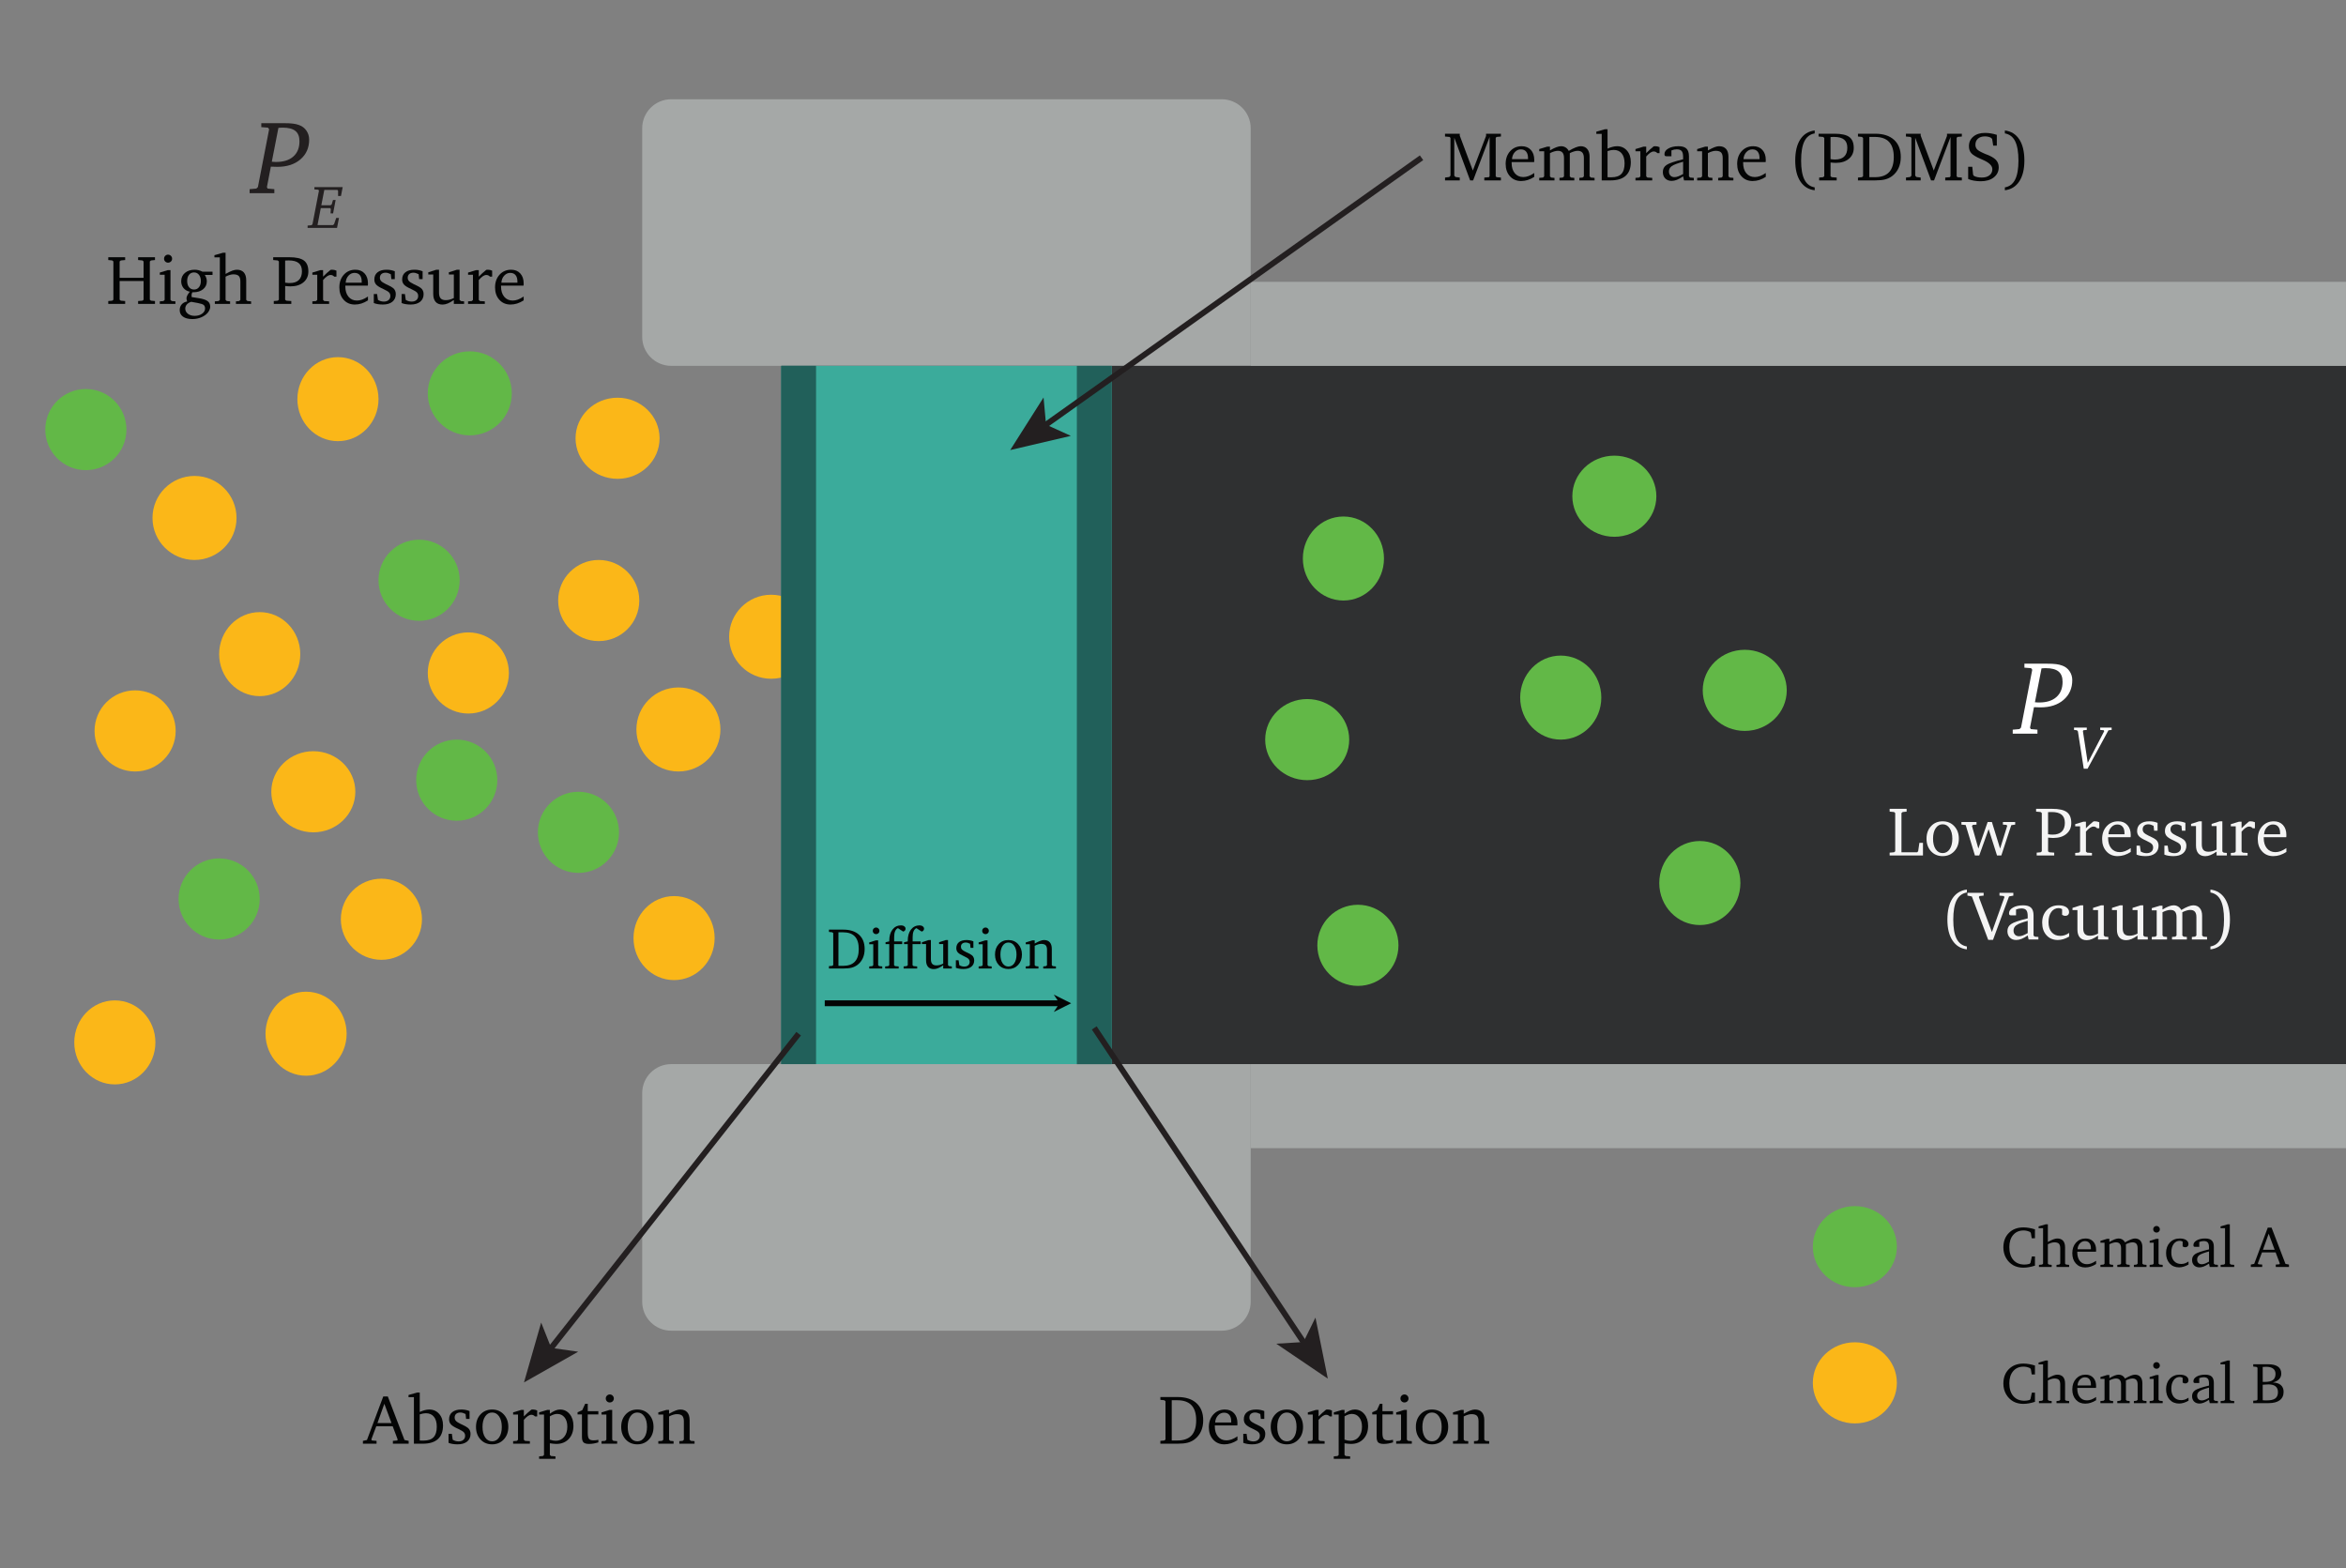 <?xml version="1.0" encoding="UTF-8"?>
<svg xmlns="http://www.w3.org/2000/svg" xmlns:xlink="http://www.w3.org/1999/xlink" width="809.63pt" height="541.176pt" viewBox="0 0 809.63 541.176">
<rect x="0" y="0" width="809.63" height="541.176" fill="#808080" stroke="none"/>
<defs>
<g>
<g id="glyph-0-0">
<path d="M 0.734 0 L 0.734 -0.984 L 2.188 -1.172 L 2.609 -1.625 L 2.609 -14.656 L 2.312 -15 L 0.719 -15.141 L 0.719 -16.109 L 5.812 -16.109 L 5.812 -15.453 L 10.328 -3.406 L 14.891 -15.359 L 14.891 -16.109 L 20.016 -16.109 L 20.016 -15.141 L 18.5 -15 L 18.219 -14.656 L 18.219 -1.438 L 18.5 -1.109 L 20.016 -0.984 L 20.016 0 L 14.281 0 L 14.281 -0.984 L 15.875 -1.109 L 16.109 -1.438 L 16.109 -14.984 L 10.422 0 L 9.391 0 L 3.922 -14.734 L 3.922 -1.625 L 4.344 -1.172 L 5.812 -0.984 L 5.812 0 Z M 0.734 0 "/>
</g>
<g id="glyph-0-1">
<path d="M 8.609 -7.328 L 8.609 -7.703 C 8.609 -8.672 8.395 -9.41 7.969 -9.922 C 7.551 -10.441 6.938 -10.703 6.125 -10.703 C 5.32 -10.703 4.629 -10.383 4.047 -9.75 C 3.461 -9.113 3.141 -8.305 3.078 -7.328 Z M 10.766 -2.547 L 10.766 -1.219 C 10.047 -0.75 9.301 -0.391 8.531 -0.141 C 7.77 0.098 7.004 0.219 6.234 0.219 C 4.648 0.219 3.363 -0.328 2.375 -1.422 C 1.383 -2.516 0.891 -3.938 0.891 -5.688 C 0.891 -7.477 1.406 -8.941 2.438 -10.078 C 3.477 -11.223 4.812 -11.797 6.438 -11.797 C 7.758 -11.797 8.812 -11.367 9.594 -10.516 C 10.375 -9.672 10.766 -8.52 10.766 -7.062 C 10.766 -6.863 10.758 -6.711 10.75 -6.609 C 10.75 -6.504 10.738 -6.406 10.719 -6.312 L 2.953 -6.312 L 2.953 -6.047 C 2.953 -4.535 3.316 -3.344 4.047 -2.469 C 4.773 -1.594 5.754 -1.156 6.984 -1.156 C 7.555 -1.156 8.148 -1.266 8.766 -1.484 C 9.379 -1.711 10.047 -2.066 10.766 -2.547 Z M 10.766 -2.547 "/>
</g>
<g id="glyph-0-2">
<path d="M 10.906 -10.172 C 11.82 -10.723 12.617 -11.129 13.297 -11.391 C 13.984 -11.66 14.562 -11.797 15.031 -11.797 C 16 -11.797 16.75 -11.477 17.281 -10.844 C 17.82 -10.219 18.094 -9.336 18.094 -8.203 L 18.094 -1.375 L 18.531 -0.984 L 19.812 -0.875 L 19.812 0 L 14.562 0 L 14.562 -0.875 L 15.688 -0.984 L 16.125 -1.375 L 16.125 -7.719 C 16.125 -8.57 15.945 -9.195 15.594 -9.594 C 15.25 -10 14.707 -10.203 13.969 -10.203 C 13.602 -10.203 13.195 -10.133 12.75 -10 C 12.301 -9.875 11.805 -9.676 11.266 -9.406 L 11.266 -1.375 L 11.688 -0.984 L 12.828 -0.875 L 12.828 0 L 7.703 0 L 7.703 -0.875 L 8.859 -0.984 L 9.266 -1.375 L 9.266 -7.719 C 9.266 -8.562 9.094 -9.188 8.75 -9.594 C 8.406 -10 7.875 -10.203 7.156 -10.203 C 6.758 -10.203 6.336 -10.133 5.891 -10 C 5.441 -9.875 4.953 -9.676 4.422 -9.406 L 4.422 -1.375 L 4.828 -0.984 L 5.984 -0.875 L 5.984 0 L 0.719 0 L 0.719 -0.875 L 2.016 -0.984 L 2.422 -1.375 L 2.422 -10.062 L 0.719 -10.062 L 0.719 -10.812 L 3.5 -11.656 L 4.422 -11.656 L 4.422 -10.344 C 5.254 -10.844 5.977 -11.207 6.594 -11.438 C 7.219 -11.676 7.773 -11.797 8.266 -11.797 C 8.848 -11.797 9.363 -11.656 9.812 -11.375 C 10.258 -11.102 10.625 -10.703 10.906 -10.172 Z M 10.906 -10.172 "/>
</g>
<g id="glyph-0-3">
<path d="M 4.062 -1.109 C 4.312 -1.098 4.547 -1.086 4.766 -1.078 C 4.984 -1.078 5.188 -1.078 5.375 -1.078 C 6.945 -1.078 8.098 -1.461 8.828 -2.234 C 9.566 -3.004 9.938 -4.211 9.938 -5.859 C 9.938 -7.348 9.609 -8.492 8.953 -9.297 C 8.305 -10.109 7.379 -10.516 6.172 -10.516 C 5.891 -10.516 5.57 -10.484 5.219 -10.422 C 4.863 -10.359 4.477 -10.258 4.062 -10.125 Z M 3.141 -17.656 L 4.062 -17.656 L 4.062 -10.953 C 4.656 -11.234 5.223 -11.441 5.766 -11.578 C 6.305 -11.723 6.832 -11.797 7.344 -11.797 C 8.758 -11.797 9.906 -11.285 10.781 -10.266 C 11.656 -9.254 12.094 -7.938 12.094 -6.312 C 12.094 -4.238 11.504 -2.664 10.328 -1.594 C 9.148 -0.531 7.422 0 5.141 0 L 2.047 0 L 2.047 -16.062 L 0.188 -16.062 L 0.188 -16.812 Z M 3.141 -17.656 "/>
</g>
<g id="glyph-0-4">
<path d="M 0.719 0 L 0.719 -0.875 L 2 -0.984 L 2.406 -1.375 L 2.406 -10.062 L 0.719 -10.062 L 0.719 -10.812 L 3.5 -11.656 L 4.422 -11.656 L 4.422 -9.406 C 4.805 -9.812 5.211 -10.207 5.641 -10.594 C 6.066 -10.977 6.516 -11.359 6.984 -11.734 C 7.055 -11.754 7.133 -11.77 7.219 -11.781 C 7.301 -11.789 7.422 -11.797 7.578 -11.797 C 7.828 -11.797 8.066 -11.77 8.297 -11.719 C 8.535 -11.664 8.781 -11.582 9.031 -11.469 L 9.031 -9.406 L 8.266 -9.406 C 8.109 -9.594 7.926 -9.734 7.719 -9.828 C 7.508 -9.93 7.281 -9.984 7.031 -9.984 C 6.645 -9.984 6.238 -9.836 5.812 -9.547 C 5.395 -9.266 4.93 -8.828 4.422 -8.234 L 4.422 -1.375 L 4.828 -0.984 L 6.5 -0.875 L 6.5 0 Z M 0.719 0 "/>
</g>
<g id="glyph-0-5">
<path d="M 8.016 -2.203 L 8.016 -6.438 C 6.004 -5.883 4.688 -5.375 4.062 -4.906 C 3.438 -4.445 3.125 -3.844 3.125 -3.094 C 3.125 -2.488 3.297 -2.008 3.641 -1.656 C 3.984 -1.301 4.453 -1.125 5.047 -1.125 C 5.422 -1.125 5.848 -1.211 6.328 -1.391 C 6.816 -1.578 7.379 -1.848 8.016 -2.203 Z M 8.016 -1.391 C 7.242 -0.859 6.535 -0.461 5.891 -0.203 C 5.242 0.043 4.641 0.172 4.078 0.172 C 3.148 0.172 2.406 -0.109 1.844 -0.672 C 1.289 -1.242 1.016 -1.988 1.016 -2.906 C 1.016 -3.926 1.43 -4.727 2.266 -5.312 C 3.109 -5.906 5.023 -6.562 8.016 -7.281 L 8.016 -8.047 C 8.016 -9.047 7.848 -9.738 7.516 -10.125 C 7.191 -10.52 6.625 -10.719 5.812 -10.719 C 5.508 -10.719 5.207 -10.688 4.906 -10.625 C 4.613 -10.562 4.305 -10.469 3.984 -10.344 L 3.984 -8.328 L 2.328 -8.328 C 2.047 -8.328 1.848 -8.379 1.734 -8.484 C 1.629 -8.598 1.578 -8.797 1.578 -9.078 C 1.578 -9.859 2.031 -10.504 2.938 -11.016 C 3.844 -11.535 5.008 -11.797 6.438 -11.797 C 7.695 -11.797 8.609 -11.52 9.172 -10.969 C 9.742 -10.426 10.031 -9.547 10.031 -8.328 L 10.031 -1.375 L 10.438 -0.984 L 11.703 -0.875 L 11.703 0 L 8.328 0 Z M 8.016 -1.391 "/>
</g>
<g id="glyph-0-6">
<path d="M 0.719 0 L 0.719 -0.875 L 2.016 -0.984 L 2.422 -1.375 L 2.422 -10.062 L 0.719 -10.062 L 0.719 -10.812 L 3.5 -11.656 L 4.422 -11.656 L 4.422 -10.344 C 5.379 -10.875 6.148 -11.25 6.734 -11.469 C 7.328 -11.688 7.844 -11.797 8.281 -11.797 C 9.332 -11.797 10.133 -11.484 10.688 -10.859 C 11.238 -10.234 11.516 -9.328 11.516 -8.141 L 11.516 -1.375 L 11.938 -0.984 L 13.219 -0.875 L 13.219 0 L 7.969 0 L 7.969 -0.875 L 9.125 -0.984 L 9.531 -1.375 L 9.531 -7.719 C 9.531 -8.625 9.344 -9.266 8.969 -9.641 C 8.602 -10.016 7.984 -10.203 7.109 -10.203 C 6.723 -10.203 6.305 -10.133 5.859 -10 C 5.41 -9.875 4.93 -9.676 4.422 -9.406 L 4.422 -1.375 L 4.828 -0.984 L 5.984 -0.875 L 5.984 0 Z M 0.719 0 "/>
</g>
<g id="glyph-0-7">
</g>
<g id="glyph-0-8">
<path d="M 9.266 -17.234 L 9.266 -16.219 C 7.66 -15.938 6.477 -15.035 5.719 -13.516 C 4.957 -11.992 4.578 -9.766 4.578 -6.828 C 4.578 -3.961 4.957 -1.773 5.719 -0.266 C 6.488 1.242 7.672 2.133 9.266 2.406 L 9.266 3.406 C 7.141 3.156 5.488 2.133 4.312 0.344 C 3.133 -1.438 2.547 -3.832 2.547 -6.844 C 2.547 -9.926 3.125 -12.359 4.281 -14.141 C 5.445 -15.93 7.109 -16.961 9.266 -17.234 Z M 9.266 -17.234 "/>
</g>
<g id="glyph-0-9">
<path d="M 4.719 -7.328 C 5.156 -7.273 5.492 -7.238 5.734 -7.219 C 5.973 -7.207 6.164 -7.203 6.312 -7.203 C 7.688 -7.203 8.727 -7.547 9.438 -8.234 C 10.156 -8.93 10.516 -9.941 10.516 -11.266 C 10.516 -12.535 10.145 -13.473 9.406 -14.078 C 8.664 -14.691 7.523 -15 5.984 -15 C 5.648 -15 5.395 -14.992 5.219 -14.984 C 5.039 -14.984 4.875 -14.973 4.719 -14.953 Z M 0.797 0 L 0.797 -0.984 L 2.156 -1.109 L 2.562 -1.438 L 2.562 -14.656 L 2.156 -15 L 0.594 -15.141 L 0.594 -16.109 L 6.078 -16.109 C 8.484 -16.109 10.191 -15.727 11.203 -14.969 C 12.223 -14.207 12.734 -12.953 12.734 -11.203 C 12.734 -9.641 12.172 -8.391 11.047 -7.453 C 9.93 -6.516 8.426 -6.047 6.531 -6.047 C 6.332 -6.047 6.094 -6.055 5.812 -6.078 C 5.531 -6.098 5.172 -6.129 4.734 -6.172 L 4.719 -1.438 L 5.141 -1.109 L 6.844 -0.984 L 6.844 0 Z M 0.797 0 "/>
</g>
<g id="glyph-0-10">
<path d="M 4.719 -15 L 4.719 -1.109 L 6.625 -1.109 C 8.812 -1.109 10.445 -1.68 11.531 -2.828 C 12.613 -3.984 13.156 -5.727 13.156 -8.062 C 13.156 -10.395 12.613 -12.133 11.531 -13.281 C 10.457 -14.426 8.82 -15 6.625 -15 Z M 6.719 -16.109 C 9.531 -16.109 11.707 -15.406 13.25 -14 C 14.801 -12.594 15.578 -10.613 15.578 -8.062 C 15.578 -6.645 15.32 -5.379 14.812 -4.266 C 14.312 -3.16 13.566 -2.234 12.578 -1.484 C 11.867 -0.953 11.07 -0.57 10.188 -0.344 C 9.312 -0.113 8.156 0 6.719 0 L 0.797 0 L 0.797 -0.984 L 2.156 -1.109 L 2.562 -1.438 L 2.562 -14.656 L 2.156 -15 L 0.797 -15.141 L 0.797 -16.109 Z M 6.719 -16.109 "/>
</g>
<g id="glyph-0-11">
<path d="M 1.438 -0.484 L 1.438 -4.703 L 2.859 -4.703 L 3.141 -1.953 L 3.453 -1.531 C 3.805 -1.352 4.207 -1.219 4.656 -1.125 C 5.113 -1.031 5.609 -0.984 6.141 -0.984 C 7.254 -0.984 8.141 -1.242 8.797 -1.766 C 9.453 -2.285 9.781 -2.988 9.781 -3.875 C 9.781 -5.094 8.629 -6.191 6.328 -7.172 C 6.078 -7.285 5.883 -7.367 5.75 -7.422 C 4.113 -8.129 3.031 -8.789 2.5 -9.406 C 1.969 -10.02 1.703 -10.816 1.703 -11.797 C 1.703 -13.172 2.207 -14.281 3.219 -15.125 C 4.227 -15.969 5.57 -16.391 7.25 -16.391 C 7.914 -16.391 8.586 -16.332 9.266 -16.219 C 9.941 -16.113 10.629 -15.945 11.328 -15.719 L 11.328 -12 L 10.078 -12 L 9.719 -14.281 L 9.359 -14.688 C 9.055 -14.852 8.723 -14.977 8.359 -15.062 C 8.004 -15.145 7.617 -15.188 7.203 -15.188 C 6.203 -15.188 5.406 -14.926 4.812 -14.406 C 4.227 -13.883 3.938 -13.18 3.938 -12.297 C 3.938 -11.648 4.141 -11.113 4.547 -10.688 C 4.961 -10.258 5.879 -9.742 7.297 -9.141 C 7.43 -9.086 7.633 -9.008 7.906 -8.906 C 9.301 -8.363 10.305 -7.785 10.922 -7.172 C 11.273 -6.828 11.539 -6.43 11.719 -5.984 C 11.895 -5.547 11.984 -5.062 11.984 -4.531 C 11.984 -3.094 11.414 -1.926 10.281 -1.031 C 9.145 -0.145 7.641 0.297 5.766 0.297 C 4.93 0.297 4.145 0.227 3.406 0.094 C 2.664 -0.039 2.008 -0.234 1.438 -0.484 Z M 1.438 -0.484 "/>
</g>
<g id="glyph-0-12">
<path d="M 0.734 -17.234 C 2.898 -16.961 4.562 -15.93 5.719 -14.141 C 6.883 -12.359 7.469 -9.926 7.469 -6.844 C 7.469 -3.832 6.879 -1.438 5.703 0.344 C 4.523 2.133 2.867 3.156 0.734 3.406 L 0.734 2.406 C 2.328 2.133 3.504 1.242 4.266 -0.266 C 5.035 -1.773 5.422 -3.961 5.422 -6.828 C 5.422 -9.766 5.039 -11.992 4.281 -13.516 C 3.531 -15.035 2.348 -15.938 0.734 -16.219 Z M 0.734 -17.234 "/>
</g>
<g id="glyph-0-13">
<path d="M 0.797 -16.109 L 6.625 -16.109 L 6.625 -15.141 L 5.141 -15 L 4.719 -14.656 L 4.719 -9 L 12.984 -9 L 12.984 -14.656 L 12.578 -15 L 11.094 -15.141 L 11.094 -16.109 L 16.922 -16.109 L 16.922 -15.141 L 15.547 -15 L 15.141 -14.656 L 15.141 -1.438 L 15.547 -1.109 L 16.922 -0.984 L 16.922 0 L 11.094 0 L 11.094 -0.984 L 12.578 -1.109 L 12.984 -1.438 L 12.984 -7.906 L 4.719 -7.906 L 4.719 -1.438 L 5.141 -1.109 L 6.625 -0.984 L 6.625 0 L 0.797 0 L 0.797 -0.984 L 2.156 -1.109 L 2.562 -1.438 L 2.562 -14.656 L 2.156 -15 L 0.797 -15.141 Z M 0.797 -16.109 "/>
</g>
<g id="glyph-0-14">
<path d="M 3.594 -11.656 L 4.531 -11.656 L 4.531 -1.375 L 4.953 -0.984 L 6.234 -0.875 L 6.234 0 L 0.844 0 L 0.844 -0.875 L 2.109 -0.984 L 2.516 -1.375 L 2.516 -10.062 L 0.844 -10.062 L 0.844 -10.812 Z M 3.688 -17 C 4.082 -17 4.414 -16.859 4.688 -16.578 C 4.957 -16.305 5.094 -15.977 5.094 -15.594 C 5.094 -15.219 4.957 -14.895 4.688 -14.625 C 4.414 -14.363 4.082 -14.234 3.688 -14.234 C 3.312 -14.234 2.988 -14.363 2.719 -14.625 C 2.445 -14.895 2.312 -15.219 2.312 -15.594 C 2.312 -15.988 2.445 -16.32 2.719 -16.594 C 2.988 -16.863 3.312 -17 3.688 -17 Z M 3.688 -17 "/>
</g>
<g id="glyph-0-15">
<path d="M 4.953 -0.719 C 4.297 -0.52 3.785 -0.211 3.422 0.203 C 3.066 0.617 2.891 1.094 2.891 1.625 C 2.891 2.344 3.191 2.938 3.797 3.406 C 4.41 3.883 5.191 4.125 6.141 4.125 C 7.16 4.125 8.008 3.879 8.688 3.391 C 9.375 2.898 9.719 2.297 9.719 1.578 C 9.719 1.047 9.566 0.648 9.266 0.391 C 8.973 0.129 8.312 -0.098 7.281 -0.297 Z M 5.906 -10.859 C 5.188 -10.859 4.613 -10.586 4.188 -10.047 C 3.758 -9.516 3.547 -8.801 3.547 -7.906 C 3.547 -7.008 3.766 -6.289 4.203 -5.75 C 4.641 -5.219 5.207 -4.953 5.906 -4.953 C 6.613 -4.953 7.18 -5.219 7.609 -5.75 C 8.047 -6.289 8.266 -7.008 8.266 -7.906 C 8.266 -8.789 8.047 -9.504 7.609 -10.047 C 7.18 -10.586 6.613 -10.859 5.906 -10.859 Z M 8.859 -11.109 L 12.297 -11.109 L 12.297 -9.984 L 9.641 -9.984 C 9.879 -9.629 10.051 -9.27 10.156 -8.906 C 10.27 -8.551 10.328 -8.172 10.328 -7.766 C 10.328 -6.66 9.898 -5.758 9.047 -5.062 C 8.191 -4.363 7.086 -4.016 5.734 -4.016 L 5.328 -4.016 C 5.234 -3.828 5.164 -3.645 5.125 -3.469 C 5.082 -3.289 5.062 -3.113 5.062 -2.938 C 5.062 -2.875 5.07 -2.754 5.094 -2.578 C 5.102 -2.473 5.109 -2.398 5.109 -2.359 L 7.422 -2 C 8.922 -1.77 9.973 -1.43 10.578 -0.984 C 11.191 -0.535 11.5 0.113 11.5 0.969 C 11.5 1.426 11.367 1.895 11.109 2.375 C 10.859 2.852 10.508 3.273 10.062 3.641 C 9.426 4.16 8.703 4.555 7.891 4.828 C 7.078 5.098 6.219 5.234 5.312 5.234 C 3.945 5.234 2.879 4.957 2.109 4.406 C 1.348 3.863 0.969 3.109 0.969 2.141 C 0.969 1.359 1.195 0.703 1.656 0.172 C 2.113 -0.355 2.742 -0.695 3.547 -0.844 C 3.473 -1.031 3.414 -1.211 3.375 -1.391 C 3.332 -1.578 3.312 -1.754 3.312 -1.922 C 3.312 -2.223 3.406 -2.562 3.594 -2.938 C 3.781 -3.312 4.07 -3.734 4.469 -4.203 C 3.551 -4.398 2.82 -4.82 2.281 -5.469 C 1.75 -6.125 1.484 -6.91 1.484 -7.828 C 1.484 -9.004 1.91 -9.957 2.766 -10.688 C 3.629 -11.426 4.754 -11.797 6.141 -11.797 C 6.598 -11.797 7.051 -11.738 7.5 -11.625 C 7.957 -11.508 8.41 -11.336 8.859 -11.109 Z M 8.859 -11.109 "/>
</g>
<g id="glyph-0-16">
<path d="M 3.391 -17.656 L 4.297 -17.656 L 4.297 -10.344 C 5.242 -10.875 6.016 -11.25 6.609 -11.469 C 7.211 -11.688 7.738 -11.797 8.188 -11.797 C 9.238 -11.797 10.039 -11.484 10.594 -10.859 C 11.145 -10.234 11.422 -9.328 11.422 -8.141 L 11.422 -1.375 L 11.844 -0.984 L 13.109 -0.875 L 13.109 0 L 7.875 0 L 7.875 -0.875 L 9 -0.984 L 9.406 -1.375 L 9.406 -7.719 C 9.406 -8.625 9.219 -9.266 8.844 -9.641 C 8.469 -10.016 7.848 -10.203 6.984 -10.203 C 6.598 -10.203 6.18 -10.133 5.734 -10 C 5.297 -9.875 4.816 -9.676 4.297 -9.406 L 4.297 -1.375 L 4.719 -0.984 L 5.859 -0.875 L 5.859 0 L 0.594 0 L 0.594 -0.875 L 1.906 -0.984 L 2.312 -1.375 L 2.312 -16.062 L 0.453 -16.062 L 0.453 -16.812 Z M 3.391 -17.656 "/>
</g>
<g id="glyph-0-17">
<path d="M 8.266 -11.266 L 8.266 -8.547 L 7.078 -8.547 L 6.891 -10.25 C 6.566 -10.414 6.258 -10.539 5.969 -10.625 C 5.688 -10.719 5.398 -10.766 5.109 -10.766 C 4.484 -10.766 3.992 -10.609 3.641 -10.297 C 3.297 -9.992 3.125 -9.57 3.125 -9.031 C 3.125 -8.582 3.266 -8.203 3.547 -7.891 C 3.828 -7.578 4.363 -7.227 5.156 -6.844 C 5.281 -6.781 5.473 -6.691 5.734 -6.578 C 6.641 -6.16 7.297 -5.785 7.703 -5.453 C 7.992 -5.211 8.219 -4.914 8.375 -4.562 C 8.531 -4.207 8.609 -3.816 8.609 -3.391 C 8.609 -2.266 8.211 -1.379 7.422 -0.734 C 6.629 -0.098 5.531 0.219 4.125 0.219 C 3.551 0.219 3 0.176 2.469 0.094 C 1.938 0.008 1.453 -0.117 1.016 -0.297 L 1.016 -3.406 L 2.156 -3.406 L 2.453 -1.375 C 2.785 -1.176 3.117 -1.031 3.453 -0.938 C 3.797 -0.844 4.141 -0.797 4.484 -0.797 C 5.172 -0.797 5.719 -0.973 6.125 -1.328 C 6.531 -1.68 6.734 -2.148 6.734 -2.734 C 6.734 -3.211 6.594 -3.609 6.312 -3.922 C 6.031 -4.242 5.359 -4.648 4.297 -5.141 C 3.098 -5.672 2.281 -6.176 1.844 -6.656 C 1.414 -7.133 1.203 -7.723 1.203 -8.422 C 1.203 -9.492 1.57 -10.32 2.312 -10.906 C 3.051 -11.5 4.098 -11.797 5.453 -11.797 C 5.992 -11.797 6.492 -11.75 6.953 -11.656 C 7.422 -11.562 7.859 -11.43 8.266 -11.266 Z M 8.266 -11.266 "/>
</g>
<g id="glyph-0-18">
<path d="M 3.406 -11.797 L 4.328 -11.797 L 4.328 -3.844 C 4.328 -2.969 4.516 -2.32 4.891 -1.906 C 5.266 -1.5 5.848 -1.297 6.641 -1.297 C 7.086 -1.297 7.539 -1.352 8 -1.469 C 8.457 -1.594 8.938 -1.773 9.438 -2.016 L 9.438 -10.156 L 7.719 -10.156 L 7.719 -10.906 L 10.516 -11.797 L 11.422 -11.797 L 11.422 -1.375 L 11.859 -0.984 L 12.984 -0.875 L 12.984 0 L 9.438 0 L 9.438 -1.344 C 8.688 -0.812 7.992 -0.414 7.359 -0.156 C 6.723 0.102 6.117 0.234 5.547 0.234 C 4.504 0.234 3.707 -0.078 3.156 -0.703 C 2.602 -1.336 2.328 -2.25 2.328 -3.438 L 2.328 -10.156 L 0.625 -10.156 L 0.625 -10.906 Z M 3.406 -11.797 "/>
</g>
<g id="glyph-0-19">
<path d="M 0.641 0 L 0.641 -0.984 L 2.156 -1.109 L 2.562 -1.438 L 2.562 -14.656 L 2.156 -15 L 0.641 -15.141 L 0.641 -16.109 L 6.5 -16.109 L 6.5 -15.141 L 5.141 -15 L 4.719 -14.656 L 4.719 -1.109 L 10.156 -1.109 L 10.484 -1.484 L 10.906 -4.375 L 12.141 -4.375 L 12.141 0 Z M 0.641 0 "/>
</g>
<g id="glyph-0-20">
<path d="M 6.453 -10.766 C 5.453 -10.766 4.648 -10.312 4.047 -9.406 C 3.441 -8.5 3.141 -7.297 3.141 -5.797 C 3.141 -4.285 3.441 -3.078 4.047 -2.172 C 4.66 -1.273 5.461 -0.828 6.453 -0.828 C 7.461 -0.828 8.27 -1.273 8.875 -2.172 C 9.488 -3.066 9.797 -4.273 9.797 -5.797 C 9.797 -7.297 9.488 -8.5 8.875 -9.406 C 8.258 -10.312 7.453 -10.766 6.453 -10.766 Z M 6.453 -11.797 C 8.086 -11.797 9.426 -11.234 10.469 -10.109 C 11.52 -8.984 12.047 -7.547 12.047 -5.797 C 12.047 -4.035 11.52 -2.594 10.469 -1.469 C 9.414 -0.344 8.078 0.219 6.453 0.219 C 4.828 0.219 3.492 -0.336 2.453 -1.453 C 1.41 -2.578 0.891 -4.023 0.891 -5.797 C 0.891 -7.555 1.406 -8.992 2.438 -10.109 C 3.477 -11.234 4.816 -11.797 6.453 -11.797 Z M 6.453 -11.797 "/>
</g>
<g id="glyph-0-21">
<path d="M -0.047 -11.547 L 5.156 -11.547 L 5.156 -10.656 L 3.891 -10.562 L 3.594 -10.172 L 5.797 -2.375 L 9 -11.547 L 10.469 -11.547 L 13.297 -2.375 L 15.734 -10.172 L 15.547 -10.562 L 14.266 -10.656 L 14.266 -11.547 L 18.5 -11.547 L 18.5 -10.656 L 17.156 -10.469 L 13.719 0 L 12.234 0 L 9.344 -9.094 L 6.094 0 L 4.609 0 L 1.422 -10.516 L -0.047 -10.656 Z M -0.047 -11.547 "/>
</g>
<g id="glyph-0-22">
<path d="M -0.547 -16.109 L 5.047 -16.109 L 5.047 -15.141 L 3.641 -15 L 3.391 -14.656 L 7.906 -2.562 L 12.234 -14.656 L 12 -15 L 10.516 -15.141 L 10.516 -16.109 L 15.297 -16.109 L 15.297 -15.141 L 13.812 -14.859 L 8.281 0.125 L 6.625 0.125 L 0.984 -14.859 L -0.547 -15.141 Z M -0.547 -16.109 "/>
</g>
<g id="glyph-0-23">
<path d="M 10.203 -1.016 C 9.523 -0.617 8.863 -0.32 8.219 -0.125 C 7.57 0.07 6.93 0.172 6.297 0.172 C 4.672 0.172 3.363 -0.375 2.375 -1.469 C 1.383 -2.562 0.891 -4.004 0.891 -5.797 C 0.891 -7.566 1.414 -9.008 2.469 -10.125 C 3.52 -11.238 4.891 -11.797 6.578 -11.797 C 7.691 -11.797 8.566 -11.582 9.203 -11.156 C 9.848 -10.727 10.172 -10.156 10.172 -9.438 C 10.172 -9.051 10.051 -8.738 9.812 -8.5 C 9.57 -8.27 9.25 -8.156 8.844 -8.156 C 8.656 -8.156 8.473 -8.188 8.297 -8.25 C 8.117 -8.312 7.941 -8.398 7.766 -8.516 L 7.766 -10.484 C 7.578 -10.598 7.383 -10.68 7.188 -10.734 C 6.988 -10.797 6.789 -10.828 6.594 -10.828 C 5.531 -10.828 4.676 -10.383 4.031 -9.5 C 3.395 -8.613 3.078 -7.43 3.078 -5.953 C 3.078 -4.492 3.441 -3.344 4.172 -2.5 C 4.898 -1.664 5.895 -1.25 7.156 -1.25 C 7.676 -1.25 8.188 -1.332 8.688 -1.5 C 9.188 -1.664 9.691 -1.922 10.203 -2.266 Z M 10.203 -1.016 "/>
</g>
<g id="glyph-0-24">
<path d="M 7.203 -13.781 L 4.828 -7.125 L 9.672 -7.125 Z M 6.828 -16.297 L 8.406 -16.297 L 14.156 -1.281 L 15.594 -0.984 L 15.594 0 L 10.156 0 L 10.156 -0.984 L 11.641 -1.109 L 11.812 -1.438 L 10.078 -6.031 L 4.422 -6.031 L 2.703 -1.438 L 2.953 -1.109 L 4.516 -0.984 L 4.516 0 L -0.188 0 L -0.188 -0.984 L 1.203 -1.281 Z M 6.828 -16.297 "/>
</g>
<g id="glyph-0-25">
<path d="M 4.25 -1.391 C 4.633 -1.266 4.992 -1.172 5.328 -1.109 C 5.672 -1.047 5.992 -1.016 6.297 -1.016 C 7.484 -1.016 8.441 -1.457 9.172 -2.344 C 9.91 -3.227 10.281 -4.398 10.281 -5.859 C 10.281 -7.211 9.961 -8.285 9.328 -9.078 C 8.691 -9.879 7.844 -10.281 6.781 -10.281 C 6.395 -10.281 6 -10.211 5.594 -10.078 C 5.188 -9.941 4.738 -9.734 4.25 -9.453 Z M 0.547 5.234 L 0.547 4.375 L 1.859 4.25 L 2.234 3.875 L 2.234 -10.062 L 0.547 -10.062 L 0.547 -10.812 L 3.344 -11.656 L 4.25 -11.656 L 4.25 -10.344 C 4.906 -10.844 5.52 -11.207 6.094 -11.438 C 6.664 -11.676 7.227 -11.797 7.781 -11.797 C 9.125 -11.797 10.227 -11.27 11.094 -10.219 C 11.957 -9.176 12.391 -7.828 12.391 -6.172 C 12.391 -4.285 11.848 -2.77 10.766 -1.625 C 9.691 -0.488 8.266 0.078 6.484 0.078 C 6.18 0.078 5.844 0.055 5.469 0.016 C 5.102 -0.012 4.695 -0.066 4.25 -0.141 L 4.25 3.875 L 4.656 4.25 L 6.188 4.375 L 6.188 5.234 Z M 0.547 5.234 "/>
</g>
<g id="glyph-0-26">
<path d="M 2.109 -10.109 L 0.594 -10.109 L 0.594 -10.859 L 2.188 -11.547 L 3.219 -13.781 L 4.109 -13.781 L 4.109 -11.234 L 7.766 -11.234 L 7.766 -10.109 L 4.109 -10.109 L 4.109 -3.781 C 4.109 -2.738 4.25 -2.039 4.531 -1.688 C 4.82 -1.332 5.344 -1.156 6.094 -1.156 C 6.352 -1.156 6.617 -1.172 6.891 -1.203 C 7.172 -1.234 7.461 -1.281 7.766 -1.344 L 7.766 -0.453 C 7.211 -0.285 6.672 -0.156 6.141 -0.062 C 5.609 0.027 5.098 0.078 4.609 0.078 C 3.68 0.078 3.031 -0.094 2.656 -0.438 C 2.289 -0.789 2.109 -1.43 2.109 -2.359 Z M 2.109 -10.109 "/>
</g>
<g id="glyph-1-0">
<path d="M 3.938 -12.5 L 3.938 -0.922 L 5.516 -0.922 C 7.336 -0.922 8.695 -1.398 9.594 -2.359 C 10.5 -3.316 10.953 -4.77 10.953 -6.719 C 10.953 -8.664 10.504 -10.113 9.609 -11.062 C 8.711 -12.02 7.348 -12.5 5.516 -12.5 Z M 5.594 -13.422 C 7.938 -13.422 9.754 -12.832 11.047 -11.656 C 12.336 -10.488 12.984 -8.844 12.984 -6.719 C 12.984 -5.531 12.77 -4.473 12.344 -3.547 C 11.926 -2.629 11.305 -1.859 10.484 -1.234 C 9.891 -0.797 9.223 -0.477 8.484 -0.281 C 7.754 -0.094 6.789 0 5.594 0 L 0.672 0 L 0.672 -0.828 L 1.797 -0.922 L 2.141 -1.203 L 2.141 -12.219 L 1.797 -12.5 L 0.672 -12.625 L 0.672 -13.422 Z M 5.594 -13.422 "/>
</g>
<g id="glyph-1-1">
<path d="M 3 -9.719 L 3.781 -9.719 L 3.781 -1.141 L 4.125 -0.828 L 5.203 -0.719 L 5.203 0 L 0.703 0 L 0.703 -0.719 L 1.766 -0.828 L 2.094 -1.141 L 2.094 -8.375 L 0.703 -8.375 L 0.703 -9 Z M 3.078 -14.156 C 3.398 -14.156 3.672 -14.039 3.891 -13.812 C 4.117 -13.594 4.234 -13.32 4.234 -13 C 4.234 -12.676 4.117 -12.406 3.891 -12.188 C 3.672 -11.969 3.398 -11.859 3.078 -11.859 C 2.754 -11.859 2.477 -11.969 2.25 -12.188 C 2.031 -12.406 1.922 -12.676 1.922 -13 C 1.922 -13.32 2.031 -13.594 2.25 -13.812 C 2.477 -14.039 2.754 -14.156 3.078 -14.156 Z M 3.078 -14.156 "/>
</g>
<g id="glyph-1-2">
<path d="M 0.578 0 L 0.578 -0.719 L 1.641 -0.828 L 2 -1.141 L 2 -8.422 L 0.719 -8.422 L 0.719 -9.062 L 2 -9.359 L 2 -9.578 C 2 -11.191 2.367 -12.477 3.109 -13.438 C 3.859 -14.406 4.844 -14.891 6.062 -14.891 C 6.508 -14.891 6.879 -14.781 7.172 -14.562 C 7.473 -14.344 7.625 -14.066 7.625 -13.734 C 7.625 -13.492 7.551 -13.285 7.406 -13.109 C 7.258 -12.93 7.055 -12.812 6.797 -12.75 L 4.984 -13.938 C 4.555 -13.738 4.234 -13.379 4.016 -12.859 C 3.797 -12.336 3.688 -11.66 3.688 -10.828 L 3.688 -9.359 L 6.469 -9.359 L 6.469 -8.422 L 3.656 -8.422 L 3.656 -1.141 L 4 -0.828 L 5.25 -0.719 L 5.25 0 Z M 0.578 0 "/>
</g>
<g id="glyph-1-3">
<path d="M 2.844 -9.828 L 3.609 -9.828 L 3.609 -3.203 C 3.609 -2.473 3.766 -1.938 4.078 -1.594 C 4.391 -1.25 4.875 -1.078 5.531 -1.078 C 5.906 -1.078 6.281 -1.125 6.656 -1.219 C 7.039 -1.32 7.441 -1.477 7.859 -1.688 L 7.859 -8.453 L 6.438 -8.453 L 6.438 -9.078 L 8.766 -9.828 L 9.516 -9.828 L 9.516 -1.141 L 9.891 -0.828 L 10.828 -0.719 L 10.828 0 L 7.859 0 L 7.859 -1.125 C 7.234 -0.676 6.656 -0.344 6.125 -0.125 C 5.594 0.09 5.094 0.203 4.625 0.203 C 3.758 0.203 3.094 -0.055 2.625 -0.578 C 2.164 -1.109 1.938 -1.867 1.938 -2.859 L 1.938 -8.453 L 0.516 -8.453 L 0.516 -9.078 Z M 2.844 -9.828 "/>
</g>
<g id="glyph-1-4">
<path d="M 6.891 -9.391 L 6.891 -7.125 L 5.906 -7.125 L 5.75 -8.531 C 5.477 -8.676 5.223 -8.785 4.984 -8.859 C 4.742 -8.93 4.504 -8.969 4.266 -8.969 C 3.742 -8.969 3.332 -8.836 3.031 -8.578 C 2.738 -8.328 2.594 -7.973 2.594 -7.516 C 2.594 -7.148 2.707 -6.836 2.938 -6.578 C 3.176 -6.316 3.629 -6.023 4.297 -5.703 C 4.398 -5.648 4.562 -5.578 4.781 -5.484 C 5.531 -5.141 6.078 -4.828 6.422 -4.547 C 6.66 -4.348 6.844 -4.098 6.969 -3.797 C 7.102 -3.504 7.172 -3.18 7.172 -2.828 C 7.172 -1.891 6.844 -1.156 6.188 -0.625 C 5.531 -0.094 4.613 0.172 3.438 0.172 C 2.957 0.172 2.492 0.133 2.047 0.062 C 1.609 0 1.207 -0.102 0.844 -0.25 L 0.844 -2.844 L 1.797 -2.844 L 2.047 -1.141 C 2.328 -0.984 2.609 -0.863 2.891 -0.781 C 3.172 -0.707 3.453 -0.672 3.734 -0.672 C 4.305 -0.672 4.758 -0.816 5.094 -1.109 C 5.438 -1.398 5.609 -1.789 5.609 -2.281 C 5.609 -2.676 5.488 -3.004 5.25 -3.266 C 5.02 -3.535 4.461 -3.875 3.578 -4.281 C 2.578 -4.727 1.895 -5.148 1.531 -5.547 C 1.176 -5.941 1 -6.43 1 -7.016 C 1 -7.91 1.305 -8.602 1.922 -9.094 C 2.547 -9.582 3.422 -9.828 4.547 -9.828 C 4.992 -9.828 5.41 -9.785 5.797 -9.703 C 6.18 -9.629 6.547 -9.523 6.891 -9.391 Z M 6.891 -9.391 "/>
</g>
<g id="glyph-1-5">
<path d="M 5.375 -8.969 C 4.539 -8.969 3.875 -8.586 3.375 -7.828 C 2.875 -7.078 2.625 -6.078 2.625 -4.828 C 2.625 -3.566 2.875 -2.562 3.375 -1.812 C 3.883 -1.062 4.551 -0.688 5.375 -0.688 C 6.219 -0.688 6.895 -1.062 7.406 -1.812 C 7.914 -2.562 8.172 -3.566 8.172 -4.828 C 8.172 -6.078 7.91 -7.078 7.391 -7.828 C 6.879 -8.586 6.207 -8.969 5.375 -8.969 Z M 5.375 -9.828 C 6.738 -9.828 7.859 -9.359 8.734 -8.422 C 9.609 -7.484 10.047 -6.285 10.047 -4.828 C 10.047 -3.359 9.602 -2.156 8.719 -1.219 C 7.844 -0.289 6.727 0.172 5.375 0.172 C 4.02 0.172 2.91 -0.289 2.047 -1.219 C 1.18 -2.156 0.75 -3.359 0.75 -4.828 C 0.75 -6.297 1.176 -7.492 2.031 -8.422 C 2.895 -9.359 4.008 -9.828 5.375 -9.828 Z M 5.375 -9.828 "/>
</g>
<g id="glyph-1-6">
<path d="M 0.594 0 L 0.594 -0.719 L 1.688 -0.828 L 2.016 -1.141 L 2.016 -8.375 L 0.594 -8.375 L 0.594 -9 L 2.922 -9.719 L 3.688 -9.719 L 3.688 -8.625 C 4.488 -9.062 5.129 -9.367 5.609 -9.547 C 6.098 -9.734 6.531 -9.828 6.906 -9.828 C 7.781 -9.828 8.445 -9.566 8.906 -9.047 C 9.363 -8.523 9.594 -7.77 9.594 -6.781 L 9.594 -1.141 L 9.938 -0.828 L 11.016 -0.719 L 11.016 0 L 6.641 0 L 6.641 -0.719 L 7.594 -0.828 L 7.938 -1.141 L 7.938 -6.438 C 7.938 -7.188 7.781 -7.719 7.469 -8.031 C 7.164 -8.344 6.648 -8.5 5.922 -8.5 C 5.598 -8.5 5.25 -8.441 4.875 -8.328 C 4.508 -8.223 4.113 -8.062 3.688 -7.844 L 3.688 -1.141 L 4.031 -0.828 L 4.984 -0.719 L 4.984 0 Z M 0.594 0 "/>
</g>
<g id="glyph-1-7">
<path d="M 11.766 -0.453 C 11.098 -0.234 10.422 -0.059 9.734 0.062 C 9.055 0.188 8.383 0.25 7.719 0.25 C 7.062 0.25 6.445 0.176 5.875 0.031 C 5.301 -0.102 4.781 -0.301 4.312 -0.562 C 3.238 -1.164 2.395 -2.016 1.781 -3.109 C 1.164 -4.211 0.859 -5.414 0.859 -6.719 C 0.859 -8.801 1.492 -10.477 2.766 -11.75 C 4.035 -13.02 5.711 -13.656 7.797 -13.656 C 8.398 -13.656 9.031 -13.598 9.688 -13.484 C 10.352 -13.379 11.047 -13.211 11.766 -12.984 L 11.766 -9.906 L 10.641 -9.906 L 10.344 -11.719 L 10.078 -12.078 C 9.691 -12.254 9.316 -12.383 8.953 -12.469 C 8.586 -12.551 8.219 -12.594 7.844 -12.594 C 6.332 -12.594 5.133 -12.078 4.25 -11.047 C 3.363 -10.023 2.922 -8.629 2.922 -6.859 C 2.922 -4.973 3.379 -3.492 4.297 -2.422 C 5.223 -1.359 6.504 -0.828 8.141 -0.828 C 8.43 -0.828 8.719 -0.848 9 -0.891 C 9.289 -0.93 9.586 -0.992 9.891 -1.078 L 10.203 -1.391 L 10.688 -3.625 L 11.766 -3.625 Z M 11.766 -0.453 "/>
</g>
<g id="glyph-1-8">
<path d="M 2.828 -14.719 L 3.578 -14.719 L 3.578 -8.625 C 4.367 -9.062 5.016 -9.367 5.516 -9.547 C 6.016 -9.734 6.445 -9.828 6.812 -9.828 C 7.695 -9.828 8.367 -9.566 8.828 -9.047 C 9.285 -8.523 9.516 -7.77 9.516 -6.781 L 9.516 -1.141 L 9.859 -0.828 L 10.922 -0.719 L 10.922 0 L 6.562 0 L 6.562 -0.719 L 7.5 -0.828 L 7.844 -1.141 L 7.844 -6.438 C 7.844 -7.188 7.688 -7.719 7.375 -8.031 C 7.062 -8.344 6.547 -8.5 5.828 -8.5 C 5.504 -8.5 5.156 -8.441 4.781 -8.328 C 4.414 -8.223 4.016 -8.062 3.578 -7.844 L 3.578 -1.141 L 3.938 -0.828 L 4.891 -0.719 L 4.891 0 L 0.5 0 L 0.5 -0.719 L 1.578 -0.828 L 1.922 -1.141 L 1.922 -13.375 L 0.375 -13.375 L 0.375 -14 Z M 2.828 -14.719 "/>
</g>
<g id="glyph-1-9">
<path d="M 7.172 -6.109 L 7.172 -6.422 C 7.172 -7.223 6.992 -7.836 6.641 -8.266 C 6.285 -8.703 5.77 -8.922 5.094 -8.922 C 4.438 -8.922 3.863 -8.656 3.375 -8.125 C 2.883 -7.594 2.613 -6.922 2.562 -6.109 Z M 8.969 -2.125 L 8.969 -1.016 C 8.375 -0.629 7.754 -0.332 7.109 -0.125 C 6.473 0.07 5.836 0.172 5.203 0.172 C 3.879 0.172 2.805 -0.281 1.984 -1.188 C 1.16 -2.094 0.75 -3.273 0.75 -4.734 C 0.75 -6.234 1.176 -7.457 2.031 -8.406 C 2.895 -9.352 4.004 -9.828 5.359 -9.828 C 6.461 -9.828 7.336 -9.473 7.984 -8.766 C 8.641 -8.055 8.969 -7.094 8.969 -5.875 C 8.969 -5.719 8.961 -5.594 8.953 -5.5 C 8.953 -5.414 8.945 -5.336 8.938 -5.266 L 2.469 -5.266 L 2.469 -5.047 C 2.469 -3.785 2.77 -2.785 3.375 -2.047 C 3.977 -1.316 4.797 -0.953 5.828 -0.953 C 6.297 -0.953 6.785 -1.047 7.297 -1.234 C 7.805 -1.43 8.363 -1.727 8.969 -2.125 Z M 8.969 -2.125 "/>
</g>
<g id="glyph-1-10">
<path d="M 9.078 -8.484 C 9.848 -8.93 10.516 -9.266 11.078 -9.484 C 11.648 -9.711 12.129 -9.828 12.516 -9.828 C 13.328 -9.828 13.957 -9.562 14.406 -9.031 C 14.852 -8.508 15.078 -7.781 15.078 -6.844 L 15.078 -1.141 L 15.438 -0.828 L 16.5 -0.719 L 16.5 0 L 12.141 0 L 12.141 -0.719 L 13.078 -0.828 L 13.438 -1.141 L 13.438 -6.438 C 13.438 -7.145 13.289 -7.664 13 -8 C 12.707 -8.332 12.254 -8.5 11.641 -8.5 C 11.336 -8.5 11 -8.441 10.625 -8.328 C 10.25 -8.223 9.836 -8.062 9.391 -7.844 L 9.391 -1.141 L 9.734 -0.828 L 10.688 -0.719 L 10.688 0 L 6.422 0 L 6.422 -0.719 L 7.391 -0.828 L 7.719 -1.141 L 7.719 -6.438 C 7.719 -7.133 7.57 -7.648 7.281 -7.984 C 7 -8.328 6.555 -8.5 5.953 -8.5 C 5.629 -8.5 5.281 -8.441 4.906 -8.328 C 4.531 -8.223 4.125 -8.062 3.688 -7.844 L 3.688 -1.141 L 4.031 -0.828 L 4.984 -0.719 L 4.984 0 L 0.594 0 L 0.594 -0.719 L 1.688 -0.828 L 2.016 -1.141 L 2.016 -8.375 L 0.594 -8.375 L 0.594 -9 L 2.922 -9.719 L 3.688 -9.719 L 3.688 -8.625 C 4.383 -9.031 4.988 -9.332 5.5 -9.531 C 6.02 -9.727 6.484 -9.828 6.891 -9.828 C 7.379 -9.828 7.805 -9.711 8.172 -9.484 C 8.547 -9.254 8.848 -8.922 9.078 -8.484 Z M 9.078 -8.484 "/>
</g>
<g id="glyph-1-11">
<path d="M 8.5 -0.844 C 7.938 -0.52 7.383 -0.273 6.844 -0.109 C 6.301 0.055 5.77 0.141 5.25 0.141 C 3.895 0.141 2.805 -0.312 1.984 -1.219 C 1.16 -2.133 0.75 -3.336 0.75 -4.828 C 0.75 -6.305 1.188 -7.508 2.062 -8.438 C 2.938 -9.363 4.078 -9.828 5.484 -9.828 C 6.41 -9.828 7.141 -9.648 7.672 -9.297 C 8.211 -8.941 8.484 -8.461 8.484 -7.859 C 8.484 -7.547 8.379 -7.289 8.172 -7.094 C 7.973 -6.895 7.703 -6.797 7.359 -6.797 C 7.211 -6.797 7.062 -6.82 6.906 -6.875 C 6.758 -6.926 6.613 -7 6.469 -7.094 L 6.469 -8.734 C 6.312 -8.828 6.148 -8.898 5.984 -8.953 C 5.828 -9.004 5.664 -9.031 5.5 -9.031 C 4.613 -9.031 3.898 -8.66 3.359 -7.922 C 2.828 -7.18 2.562 -6.195 2.562 -4.969 C 2.562 -3.75 2.863 -2.785 3.469 -2.078 C 4.082 -1.379 4.91 -1.031 5.953 -1.031 C 6.391 -1.031 6.816 -1.098 7.234 -1.234 C 7.648 -1.379 8.07 -1.598 8.5 -1.891 Z M 8.5 -0.844 "/>
</g>
<g id="glyph-1-12">
<path d="M 6.688 -1.844 L 6.688 -5.359 C 5.008 -4.898 3.906 -4.477 3.375 -4.094 C 2.852 -3.707 2.594 -3.203 2.594 -2.578 C 2.594 -2.078 2.738 -1.676 3.031 -1.375 C 3.32 -1.082 3.711 -0.938 4.203 -0.938 C 4.516 -0.938 4.875 -1.008 5.281 -1.156 C 5.688 -1.312 6.156 -1.539 6.688 -1.844 Z M 6.688 -1.156 C 6.039 -0.719 5.445 -0.391 4.906 -0.172 C 4.375 0.035 3.875 0.141 3.406 0.141 C 2.625 0.141 2 -0.094 1.531 -0.562 C 1.07 -1.031 0.844 -1.648 0.844 -2.422 C 0.844 -3.273 1.191 -3.945 1.891 -4.438 C 2.586 -4.926 4.188 -5.469 6.688 -6.062 L 6.688 -6.703 C 6.688 -7.535 6.547 -8.113 6.266 -8.438 C 5.992 -8.77 5.52 -8.938 4.844 -8.938 C 4.594 -8.938 4.344 -8.91 4.094 -8.859 C 3.844 -8.805 3.586 -8.727 3.328 -8.625 L 3.328 -6.938 L 1.938 -6.938 C 1.695 -6.938 1.531 -6.977 1.438 -7.062 C 1.352 -7.156 1.312 -7.32 1.312 -7.562 C 1.312 -8.207 1.688 -8.742 2.438 -9.172 C 3.195 -9.609 4.172 -9.828 5.359 -9.828 C 6.41 -9.828 7.172 -9.598 7.641 -9.141 C 8.117 -8.68 8.359 -7.945 8.359 -6.938 L 8.359 -1.141 L 8.703 -0.828 L 9.75 -0.719 L 9.75 0 L 6.938 0 Z M 6.688 -1.156 "/>
</g>
<g id="glyph-1-13">
<path d="M 0.562 0 L 0.562 -0.719 L 1.734 -0.828 L 2.078 -1.141 L 2.078 -13.375 L 0.531 -13.375 L 0.531 -14 L 2.984 -14.719 L 3.734 -14.719 L 3.734 -1.141 L 4.109 -0.828 L 5.25 -0.719 L 5.25 0 Z M 0.562 0 "/>
</g>
<g id="glyph-1-14">
</g>
<g id="glyph-1-15">
<path d="M 6 -11.484 L 4.031 -5.938 L 8.062 -5.938 Z M 5.688 -13.578 L 7 -13.578 L 11.797 -1.062 L 13 -0.828 L 13 0 L 8.453 0 L 8.453 -0.828 L 9.703 -0.922 L 9.844 -1.203 L 8.406 -5.016 L 3.688 -5.016 L 2.25 -1.203 L 2.469 -0.922 L 3.766 -0.828 L 3.766 0 L -0.156 0 L -0.156 -0.828 L 1 -1.062 Z M 5.688 -13.578 "/>
</g>
<g id="glyph-1-16">
<path d="M 3.953 -1 C 4.191 -0.977 4.422 -0.961 4.641 -0.953 C 4.859 -0.941 5.07 -0.938 5.281 -0.938 C 6.645 -0.938 7.641 -1.16 8.266 -1.609 C 8.891 -2.066 9.203 -2.789 9.203 -3.781 C 9.203 -4.688 8.926 -5.359 8.375 -5.797 C 7.832 -6.242 7.008 -6.469 5.906 -6.469 C 5.645 -6.469 5.348 -6.453 5.016 -6.422 C 4.68 -6.398 4.32 -6.375 3.938 -6.344 Z M 3.953 -7.344 C 4.035 -7.332 4.129 -7.328 4.234 -7.328 C 4.336 -7.328 4.492 -7.328 4.703 -7.328 C 5.961 -7.328 6.883 -7.547 7.469 -7.984 C 8.062 -8.43 8.359 -9.133 8.359 -10.094 C 8.359 -10.906 8.082 -11.516 7.531 -11.922 C 6.988 -12.336 6.172 -12.547 5.078 -12.547 C 4.984 -12.547 4.812 -12.535 4.562 -12.516 C 4.312 -12.492 4.102 -12.484 3.938 -12.484 Z M 0.672 -13.422 L 5.766 -13.422 C 7.305 -13.422 8.453 -13.148 9.203 -12.609 C 9.961 -12.078 10.344 -11.266 10.344 -10.172 C 10.344 -9.422 10.098 -8.789 9.609 -8.281 C 9.129 -7.77 8.406 -7.383 7.438 -7.125 C 8.613 -7.102 9.523 -6.812 10.172 -6.25 C 10.828 -5.688 11.156 -4.91 11.156 -3.922 C 11.156 -2.648 10.707 -1.676 9.812 -1 C 8.926 -0.332 7.633 0 5.938 0 L 0.672 0 L 0.672 -0.828 L 1.797 -0.922 L 2.141 -1.203 L 2.141 -12.219 L 1.797 -12.5 L 0.672 -12.625 Z M 0.672 -13.422 "/>
</g>
<g id="glyph-2-0">
<path d="M 8.938 -22.531 L 6.656 -10.844 C 7.07 -10.812 7.379 -10.789 7.578 -10.781 C 7.785 -10.77 7.973 -10.766 8.141 -10.766 C 10.691 -10.766 12.672 -11.391 14.078 -12.641 C 15.492 -13.891 16.203 -15.641 16.203 -17.891 C 16.203 -19.523 15.734 -20.719 14.797 -21.469 C 13.859 -22.227 12.395 -22.609 10.406 -22.609 C 10.227 -22.609 10.039 -22.602 9.844 -22.594 C 9.656 -22.594 9.352 -22.57 8.938 -22.531 Z M 3.031 -24.156 L 10.688 -24.156 C 12.125 -24.156 13.223 -24.102 13.984 -24 C 14.754 -23.906 15.453 -23.738 16.078 -23.5 C 17.141 -23.125 17.984 -22.477 18.609 -21.562 C 19.234 -20.656 19.547 -19.625 19.547 -18.469 C 19.547 -15.656 18.539 -13.383 16.531 -11.656 C 14.531 -9.938 11.875 -9.078 8.562 -9.078 C 8.301 -9.078 7.789 -9.094 7.031 -9.125 C 6.727 -9.133 6.492 -9.141 6.328 -9.141 L 4.969 -2.094 L 5.219 -1.578 L 7.531 -1.375 L 7.531 0 L -1 0 L -1 -1.375 L 1.297 -1.578 L 1.859 -2.094 L 5.734 -22.062 L 5.328 -22.609 L 3.031 -22.781 Z M 3.031 -24.156 "/>
</g>
<g id="glyph-3-0">
<path d="M 0.641 -14.078 L 5.047 -14.078 L 5.047 -13.281 L 3.859 -13.172 L 3.703 -12.859 L 5.375 -1.922 L 11.062 -12.859 L 10.891 -13.172 L 9.672 -13.281 L 9.672 -14.078 L 13.625 -14.078 L 13.625 -13.281 L 12.516 -13.156 L 5.312 0.109 L 4 0.109 L 1.984 -12.797 L 1.641 -13.172 L 0.641 -13.281 Z M 0.641 -14.078 "/>
</g>
<g id="glyph-3-1">
<path d="M 1.844 -14.078 L 11.609 -14.078 L 11.016 -11.016 L 10.016 -11.016 L 10.016 -12.797 L 9.781 -13.109 L 5.266 -13.109 L 4.234 -7.812 L 7.422 -7.812 L 7.812 -8.109 L 8.266 -9.625 L 9.172 -9.625 L 8.297 -5.016 L 7.422 -5.016 L 7.516 -6.531 L 7.266 -6.828 L 4.047 -6.828 L 2.922 -0.969 L 8.266 -0.969 L 8.641 -1.297 L 9.359 -3.422 L 10.328 -3.422 L 9.656 0 L -0.5 0 L -0.5 -0.797 L 0.812 -0.922 L 1.172 -1.219 L 3.422 -12.859 L 3.188 -13.172 L 1.844 -13.281 Z M 1.844 -14.078 "/>
</g>
</g>
<clipPath id="clip-0">
<path clip-rule="nonzero" d="M 269 126 L 809.629 126 L 809.629 368 L 269 368 Z M 269 126 "/>
</clipPath>
<clipPath id="clip-1">
<path clip-rule="nonzero" d="M 431 97 L 809.629 97 L 809.629 127 L 431 127 Z M 431 97 "/>
</clipPath>
<clipPath id="clip-2">
<path clip-rule="nonzero" d="M 431 367 L 809.629 367 L 809.629 397 L 431 397 Z M 431 367 "/>
</clipPath>
</defs>
<path fill-rule="nonzero" fill="rgb(64.723%, 65.68%, 65.256%)" fill-opacity="1" d="M 431.629 126.258 L 231.629 126.258 C 226.109 126.258 221.629 121.781 221.629 116.258 L 221.629 44.258 C 221.629 38.734 226.109 34.258 231.629 34.258 L 421.629 34.258 C 427.152 34.258 431.629 38.734 431.629 44.258 Z M 431.629 126.258 "/>
<path fill-rule="nonzero" fill="rgb(64.723%, 65.68%, 65.256%)" fill-opacity="1" d="M 431.629 367.258 L 231.629 367.258 C 226.109 367.258 221.629 371.734 221.629 377.258 L 221.629 449.258 C 221.629 454.781 226.109 459.258 231.629 459.258 L 421.629 459.258 C 427.152 459.258 431.629 454.781 431.629 449.258 Z M 431.629 367.258 "/>
<path fill-rule="nonzero" fill="rgb(98.05%, 71.867%, 9.491%)" fill-opacity="1" d="M 251.629 219.758 C 251.629 211.75 258.121 205.258 266.129 205.258 C 274.137 205.258 280.629 211.75 280.629 219.758 C 280.629 227.766 274.137 234.258 266.129 234.258 C 258.121 234.258 251.629 227.766 251.629 219.758 "/>
<g clip-path="url(#clip-0)">
<path fill-rule="nonzero" fill="rgb(18.457%, 18.924%, 19.272%)" fill-opacity="1" d="M 269.629 126.258 L 809.629 126.258 L 809.629 367.258 L 269.629 367.258 Z M 269.629 126.258 "/>
</g>
<path fill-rule="nonzero" fill="rgb(23.1%, 66.835%, 60.565%)" fill-opacity="1" d="M 269.629 126.258 L 383.629 126.258 L 383.629 367.258 L 269.629 367.258 Z M 269.629 126.258 "/>
<g clip-path="url(#clip-1)">
<path fill-rule="nonzero" fill="rgb(64.723%, 65.68%, 65.256%)" fill-opacity="1" d="M 431.629 97.258 L 809.629 97.258 L 809.629 126.258 L 431.629 126.258 Z M 431.629 97.258 "/>
</g>
<g clip-path="url(#clip-2)">
<path fill-rule="nonzero" fill="rgb(64.723%, 65.68%, 65.256%)" fill-opacity="1" d="M 431.629 367.258 L 809.629 367.258 L 809.629 396.258 L 431.629 396.258 Z M 431.629 367.258 "/>
</g>
<g fill="rgb(1.727%, 2.271%, 2.324%)" fill-opacity="1">
<use xlink:href="#glyph-0-0" x="497.967" y="62.259"/>
<use xlink:href="#glyph-0-1" x="518.727" y="62.259"/>
</g>
<g fill="rgb(1.727%, 2.271%, 2.324%)" fill-opacity="1">
<use xlink:href="#glyph-0-2" x="530.487" y="62.259"/>
</g>
<g fill="rgb(1.727%, 2.271%, 2.324%)" fill-opacity="1">
<use xlink:href="#glyph-0-3" x="550.719" y="62.259"/>
</g>
<g fill="rgb(1.727%, 2.271%, 2.324%)" fill-opacity="1">
<use xlink:href="#glyph-0-4" x="563.703" y="62.259"/>
<use xlink:href="#glyph-0-5" x="572.847" y="62.259"/>
</g>
<g fill="rgb(1.727%, 2.271%, 2.324%)" fill-opacity="1">
<use xlink:href="#glyph-0-6" x="584.991" y="62.259"/>
</g>
<g fill="rgb(1.727%, 2.271%, 2.324%)" fill-opacity="1">
<use xlink:href="#glyph-0-1" x="598.623" y="62.259"/>
</g>
<g fill="rgb(1.727%, 2.271%, 2.324%)" fill-opacity="1">
<use xlink:href="#glyph-0-7" x="610.383" y="62.259"/>
</g>
<g fill="rgb(1.727%, 2.271%, 2.324%)" fill-opacity="1">
<use xlink:href="#glyph-0-8" x="617.007" y="62.259"/>
<use xlink:href="#glyph-0-9" x="627.015" y="62.259"/>
<use xlink:href="#glyph-0-10" x="640.407" y="62.259"/>
</g>
<g fill="rgb(1.727%, 2.271%, 2.324%)" fill-opacity="1">
<use xlink:href="#glyph-0-0" x="657.039" y="62.259"/>
</g>
<g fill="rgb(1.727%, 2.271%, 2.324%)" fill-opacity="1">
<use xlink:href="#glyph-0-11" x="677.799" y="62.259"/>
</g>
<g fill="rgb(1.727%, 2.271%, 2.324%)" fill-opacity="1">
<use xlink:href="#glyph-0-12" x="691.167" y="62.259"/>
</g>
<g fill="rgb(1.727%, 2.271%, 2.324%)" fill-opacity="1">
<use xlink:href="#glyph-0-13" x="36.567" y="104.883"/>
<use xlink:href="#glyph-0-14" x="54.303" y="104.883"/>
</g>
<g fill="rgb(1.727%, 2.271%, 2.324%)" fill-opacity="1">
<use xlink:href="#glyph-0-15" x="61.047" y="104.883"/>
</g>
<g fill="rgb(1.727%, 2.271%, 2.324%)" fill-opacity="1">
<use xlink:href="#glyph-0-16" x="73.551" y="104.883"/>
</g>
<g fill="rgb(1.727%, 2.271%, 2.324%)" fill-opacity="1">
<use xlink:href="#glyph-0-7" x="87.063" y="104.883"/>
</g>
<g fill="rgb(1.727%, 2.271%, 2.324%)" fill-opacity="1">
<use xlink:href="#glyph-0-9" x="93.687" y="104.883"/>
</g>
<g fill="rgb(1.727%, 2.271%, 2.324%)" fill-opacity="1">
<use xlink:href="#glyph-0-4" x="107.079" y="104.883"/>
<use xlink:href="#glyph-0-1" x="116.223" y="104.883"/>
</g>
<g fill="rgb(1.727%, 2.271%, 2.324%)" fill-opacity="1">
<use xlink:href="#glyph-0-17" x="127.983" y="104.883"/>
<use xlink:href="#glyph-0-17" x="137.583" y="104.883"/>
</g>
<g fill="rgb(1.727%, 2.271%, 2.324%)" fill-opacity="1">
<use xlink:href="#glyph-0-18" x="147.183" y="104.883"/>
<use xlink:href="#glyph-0-4" x="160.815" y="104.883"/>
</g>
<g fill="rgb(1.727%, 2.271%, 2.324%)" fill-opacity="1">
<use xlink:href="#glyph-0-1" x="169.959" y="104.883"/>
</g>
<g fill="rgb(95.686%, 95.609%, 95.628%)" fill-opacity="1">
<use xlink:href="#glyph-0-19" x="651.495" y="295.251"/>
</g>
<g fill="rgb(95.686%, 95.609%, 95.628%)" fill-opacity="1">
<use xlink:href="#glyph-0-20" x="663.975" y="295.251"/>
</g>
<g fill="rgb(95.686%, 95.609%, 95.628%)" fill-opacity="1">
<use xlink:href="#glyph-0-21" x="676.959" y="295.251"/>
</g>
<g fill="rgb(95.686%, 95.609%, 95.628%)" fill-opacity="1">
<use xlink:href="#glyph-0-7" x="695.463" y="295.251"/>
</g>
<g fill="rgb(95.686%, 95.609%, 95.628%)" fill-opacity="1">
<use xlink:href="#glyph-0-9" x="702.087" y="295.251"/>
</g>
<g fill="rgb(95.686%, 95.609%, 95.628%)" fill-opacity="1">
<use xlink:href="#glyph-0-4" x="715.455" y="295.251"/>
</g>
<g fill="rgb(95.686%, 95.609%, 95.628%)" fill-opacity="1">
<use xlink:href="#glyph-0-1" x="724.575" y="295.251"/>
</g>
<g fill="rgb(95.686%, 95.609%, 95.628%)" fill-opacity="1">
<use xlink:href="#glyph-0-17" x="736.335" y="295.251"/>
<use xlink:href="#glyph-0-17" x="745.935" y="295.251"/>
</g>
<g fill="rgb(95.686%, 95.609%, 95.628%)" fill-opacity="1">
<use xlink:href="#glyph-0-18" x="755.535" y="295.251"/>
</g>
<g fill="rgb(95.686%, 95.609%, 95.628%)" fill-opacity="1">
<use xlink:href="#glyph-0-4" x="769.167" y="295.251"/>
</g>
<g fill="rgb(95.686%, 95.609%, 95.628%)" fill-opacity="1">
<use xlink:href="#glyph-0-1" x="778.287" y="295.251"/>
</g>
<g fill="rgb(95.686%, 95.609%, 95.628%)" fill-opacity="1">
<use xlink:href="#glyph-0-8" x="669.519" y="324.243"/>
</g>
<g fill="rgb(95.686%, 95.609%, 95.628%)" fill-opacity="1">
<use xlink:href="#glyph-0-22" x="679.527" y="324.243"/>
</g>
<g fill="rgb(95.686%, 95.609%, 95.628%)" fill-opacity="1">
<use xlink:href="#glyph-0-5" x="691.767" y="324.243"/>
</g>
<g fill="rgb(95.686%, 95.609%, 95.628%)" fill-opacity="1">
<use xlink:href="#glyph-0-23" x="703.887" y="324.243"/>
</g>
<g fill="rgb(95.686%, 95.609%, 95.628%)" fill-opacity="1">
<use xlink:href="#glyph-0-18" x="714.615" y="324.243"/>
<use xlink:href="#glyph-0-18" x="728.247" y="324.243"/>
</g>
<g fill="rgb(95.686%, 95.609%, 95.628%)" fill-opacity="1">
<use xlink:href="#glyph-0-2" x="741.879" y="324.243"/>
<use xlink:href="#glyph-0-12" x="762.111" y="324.243"/>
</g>
<path fill-rule="nonzero" fill="rgb(1.727%, 2.271%, 2.324%)" fill-opacity="1" d="M 284.629 345.258 L 365.668 345.258 L 365.668 347.258 L 284.629 347.258 Z M 365.668 346.258 L 363.668 343.258 L 369.668 346.258 L 363.668 349.258 Z M 365.668 346.258 "/>
<g fill="rgb(1.727%, 2.271%, 2.324%)" fill-opacity="1">
<use xlink:href="#glyph-1-0" x="285.415" y="334.259"/>
</g>
<g fill="rgb(1.727%, 2.271%, 2.324%)" fill-opacity="1">
<use xlink:href="#glyph-1-1" x="299.275" y="334.259"/>
</g>
<g fill="rgb(1.727%, 2.271%, 2.324%)" fill-opacity="1">
<use xlink:href="#glyph-1-2" x="304.895" y="334.259"/>
<use xlink:href="#glyph-1-2" x="311.275" y="334.259"/>
</g>
<g fill="rgb(1.727%, 2.271%, 2.324%)" fill-opacity="1">
<use xlink:href="#glyph-1-3" x="317.655" y="334.259"/>
<use xlink:href="#glyph-1-4" x="329.035" y="334.259"/>
</g>
<g fill="rgb(1.727%, 2.271%, 2.324%)" fill-opacity="1">
<use xlink:href="#glyph-1-1" x="337.035" y="334.259"/>
</g>
<g fill="rgb(1.727%, 2.271%, 2.324%)" fill-opacity="1">
<use xlink:href="#glyph-1-5" x="342.635" y="334.259"/>
</g>
<g fill="rgb(1.727%, 2.271%, 2.324%)" fill-opacity="1">
<use xlink:href="#glyph-1-6" x="353.395" y="334.259"/>
</g>
<path fill-rule="nonzero" fill="rgb(13.023%, 37.845%, 35.262%)" fill-opacity="1" d="M 269.629 126.258 L 281.629 126.258 L 281.629 367.258 L 269.629 367.258 Z M 269.629 126.258 "/>
<g fill="rgb(1.727%, 2.271%, 2.324%)" fill-opacity="1">
<use xlink:href="#glyph-0-24" x="125.437" y="498.259"/>
</g>
<g fill="rgb(1.727%, 2.271%, 2.324%)" fill-opacity="1">
<use xlink:href="#glyph-0-3" x="140.797" y="498.259"/>
</g>
<g fill="rgb(1.727%, 2.271%, 2.324%)" fill-opacity="1">
<use xlink:href="#glyph-0-17" x="153.781" y="498.259"/>
</g>
<g fill="rgb(1.727%, 2.271%, 2.324%)" fill-opacity="1">
<use xlink:href="#glyph-0-20" x="163.381" y="498.259"/>
</g>
<g fill="rgb(1.727%, 2.271%, 2.324%)" fill-opacity="1">
<use xlink:href="#glyph-0-4" x="176.365" y="498.259"/>
</g>
<g fill="rgb(1.727%, 2.271%, 2.324%)" fill-opacity="1">
<use xlink:href="#glyph-0-25" x="185.509" y="498.259"/>
<use xlink:href="#glyph-0-26" x="198.733" y="498.259"/>
</g>
<g fill="rgb(1.727%, 2.271%, 2.324%)" fill-opacity="1">
<use xlink:href="#glyph-0-14" x="206.749" y="498.259"/>
</g>
<g fill="rgb(1.727%, 2.271%, 2.324%)" fill-opacity="1">
<use xlink:href="#glyph-0-20" x="213.493" y="498.259"/>
</g>
<g fill="rgb(1.727%, 2.271%, 2.324%)" fill-opacity="1">
<use xlink:href="#glyph-0-6" x="226.477" y="498.259"/>
</g>
<g fill="rgb(1.727%, 2.271%, 2.324%)" fill-opacity="1">
<use xlink:href="#glyph-0-10" x="399.661" y="498.259"/>
</g>
<g fill="rgb(1.727%, 2.271%, 2.324%)" fill-opacity="1">
<use xlink:href="#glyph-0-1" x="416.293" y="498.259"/>
</g>
<g fill="rgb(1.727%, 2.271%, 2.324%)" fill-opacity="1">
<use xlink:href="#glyph-0-17" x="428.053" y="498.259"/>
</g>
<g fill="rgb(1.727%, 2.271%, 2.324%)" fill-opacity="1">
<use xlink:href="#glyph-0-20" x="437.653" y="498.259"/>
</g>
<g fill="rgb(1.727%, 2.271%, 2.324%)" fill-opacity="1">
<use xlink:href="#glyph-0-4" x="450.637" y="498.259"/>
</g>
<g fill="rgb(1.727%, 2.271%, 2.324%)" fill-opacity="1">
<use xlink:href="#glyph-0-25" x="459.757" y="498.259"/>
<use xlink:href="#glyph-0-26" x="472.981" y="498.259"/>
</g>
<g fill="rgb(1.727%, 2.271%, 2.324%)" fill-opacity="1">
<use xlink:href="#glyph-0-14" x="480.997" y="498.259"/>
</g>
<g fill="rgb(1.727%, 2.271%, 2.324%)" fill-opacity="1">
<use xlink:href="#glyph-0-20" x="487.741" y="498.259"/>
</g>
<g fill="rgb(1.727%, 2.271%, 2.324%)" fill-opacity="1">
<use xlink:href="#glyph-0-6" x="500.725" y="498.259"/>
</g>
<path fill-rule="nonzero" fill="rgb(98.05%, 71.867%, 9.491%)" fill-opacity="1" d="M 25.629 359.758 C 25.629 351.75 31.898 345.258 39.629 345.258 C 47.363 345.258 53.629 351.75 53.629 359.758 C 53.629 367.766 47.363 374.258 39.629 374.258 C 31.898 374.258 25.629 367.766 25.629 359.758 "/>
<path fill-rule="nonzero" fill="rgb(98.05%, 71.867%, 9.491%)" fill-opacity="1" d="M 93.629 273.258 C 93.629 265.527 100.121 259.258 108.129 259.258 C 116.137 259.258 122.629 265.527 122.629 273.258 C 122.629 280.988 116.137 287.258 108.129 287.258 C 100.121 287.258 93.629 280.988 93.629 273.258 "/>
<path fill-rule="nonzero" fill="rgb(98.05%, 71.867%, 9.491%)" fill-opacity="1" d="M 219.629 251.758 C 219.629 243.75 226.121 237.258 234.129 237.258 C 242.137 237.258 248.629 243.75 248.629 251.758 C 248.629 259.766 242.137 266.258 234.129 266.258 C 226.121 266.258 219.629 259.766 219.629 251.758 "/>
<path fill-rule="nonzero" fill="rgb(98.05%, 71.867%, 9.491%)" fill-opacity="1" d="M 147.629 232.258 C 147.629 224.527 153.898 218.258 161.629 218.258 C 169.363 218.258 175.629 224.527 175.629 232.258 C 175.629 239.992 169.363 246.258 161.629 246.258 C 153.898 246.258 147.629 239.992 147.629 232.258 "/>
<path fill-rule="nonzero" fill="rgb(98.05%, 71.867%, 9.491%)" fill-opacity="1" d="M 117.629 317.258 C 117.629 309.527 123.898 303.258 131.629 303.258 C 139.363 303.258 145.629 309.527 145.629 317.258 C 145.629 324.988 139.363 331.258 131.629 331.258 C 123.898 331.258 117.629 324.988 117.629 317.258 "/>
<path fill-rule="nonzero" fill="rgb(98.05%, 71.867%, 9.491%)" fill-opacity="1" d="M 75.629 225.758 C 75.629 217.75 81.898 211.258 89.629 211.258 C 97.363 211.258 103.629 217.75 103.629 225.758 C 103.629 233.766 97.363 240.258 89.629 240.258 C 81.898 240.258 75.629 233.766 75.629 225.758 "/>
<path fill-rule="nonzero" fill="rgb(98.05%, 71.867%, 9.491%)" fill-opacity="1" d="M 32.629 252.258 C 32.629 244.527 38.898 238.258 46.629 238.258 C 54.363 238.258 60.629 244.527 60.629 252.258 C 60.629 259.992 54.363 266.258 46.629 266.258 C 38.898 266.258 32.629 259.992 32.629 252.258 "/>
<path fill-rule="nonzero" fill="rgb(98.05%, 71.867%, 9.491%)" fill-opacity="1" d="M 52.629 178.758 C 52.629 170.75 59.121 164.258 67.129 164.258 C 75.137 164.258 81.629 170.75 81.629 178.758 C 81.629 186.766 75.137 193.258 67.129 193.258 C 59.121 193.258 52.629 186.766 52.629 178.758 "/>
<path fill-rule="nonzero" fill="rgb(98.05%, 71.867%, 9.491%)" fill-opacity="1" d="M 91.629 356.758 C 91.629 348.75 97.898 342.258 105.629 342.258 C 113.363 342.258 119.629 348.75 119.629 356.758 C 119.629 364.766 113.363 371.258 105.629 371.258 C 97.898 371.258 91.629 364.766 91.629 356.758 "/>
<path fill-rule="nonzero" fill="rgb(98.05%, 71.867%, 9.491%)" fill-opacity="1" d="M 192.629 207.258 C 192.629 199.527 198.898 193.258 206.629 193.258 C 214.363 193.258 220.629 199.527 220.629 207.258 C 220.629 214.992 214.363 221.258 206.629 221.258 C 198.898 221.258 192.629 214.992 192.629 207.258 "/>
<path fill-rule="nonzero" fill="rgb(98.05%, 71.867%, 9.491%)" fill-opacity="1" d="M 198.629 151.258 C 198.629 143.527 205.121 137.258 213.129 137.258 C 221.137 137.258 227.629 143.527 227.629 151.258 C 227.629 158.992 221.137 165.258 213.129 165.258 C 205.121 165.258 198.629 158.992 198.629 151.258 "/>
<path fill-rule="nonzero" fill="rgb(98.05%, 71.867%, 9.491%)" fill-opacity="1" d="M 218.629 323.758 C 218.629 315.75 224.898 309.258 232.629 309.258 C 240.363 309.258 246.629 315.75 246.629 323.758 C 246.629 331.766 240.363 338.258 232.629 338.258 C 224.898 338.258 218.629 331.766 218.629 323.758 "/>
<path fill-rule="nonzero" fill="rgb(38.64%, 71.944%, 28.081%)" fill-opacity="1" d="M 143.629 269.258 C 143.629 261.527 149.898 255.258 157.629 255.258 C 165.363 255.258 171.629 261.527 171.629 269.258 C 171.629 276.988 165.363 283.258 157.629 283.258 C 149.898 283.258 143.629 276.988 143.629 269.258 "/>
<path fill-rule="nonzero" fill="rgb(38.64%, 71.944%, 28.081%)" fill-opacity="1" d="M 185.629 287.258 C 185.629 279.527 191.898 273.258 199.629 273.258 C 207.363 273.258 213.629 279.527 213.629 287.258 C 213.629 294.988 207.363 301.258 199.629 301.258 C 191.898 301.258 185.629 294.988 185.629 287.258 "/>
<path fill-rule="nonzero" fill="rgb(38.64%, 71.944%, 28.081%)" fill-opacity="1" d="M 61.629 310.258 C 61.629 302.527 67.898 296.258 75.629 296.258 C 83.363 296.258 89.629 302.527 89.629 310.258 C 89.629 317.988 83.363 324.258 75.629 324.258 C 67.898 324.258 61.629 317.988 61.629 310.258 "/>
<path fill-rule="nonzero" fill="rgb(38.64%, 71.944%, 28.081%)" fill-opacity="1" d="M 130.629 200.258 C 130.629 192.527 136.898 186.258 144.629 186.258 C 152.363 186.258 158.629 192.527 158.629 200.258 C 158.629 207.992 152.363 214.258 144.629 214.258 C 136.898 214.258 130.629 207.992 130.629 200.258 "/>
<path fill-rule="nonzero" fill="rgb(38.64%, 71.944%, 28.081%)" fill-opacity="1" d="M 15.629 148.258 C 15.629 140.527 21.898 134.258 29.629 134.258 C 37.363 134.258 43.629 140.527 43.629 148.258 C 43.629 155.992 37.363 162.258 29.629 162.258 C 21.898 162.258 15.629 155.992 15.629 148.258 "/>
<path fill-rule="nonzero" fill="rgb(98.05%, 71.867%, 9.491%)" fill-opacity="1" d="M 102.629 137.758 C 102.629 129.75 108.898 123.258 116.629 123.258 C 124.363 123.258 130.629 129.75 130.629 137.758 C 130.629 145.766 124.363 152.258 116.629 152.258 C 108.898 152.258 102.629 145.766 102.629 137.758 "/>
<path fill-rule="nonzero" fill="rgb(38.64%, 71.944%, 28.081%)" fill-opacity="1" d="M 147.629 135.758 C 147.629 127.75 154.121 121.258 162.129 121.258 C 170.137 121.258 176.629 127.75 176.629 135.758 C 176.629 143.766 170.137 150.258 162.129 150.258 C 154.121 150.258 147.629 143.766 147.629 135.758 "/>
<path fill-rule="nonzero" fill="rgb(38.64%, 71.944%, 28.081%)" fill-opacity="1" d="M 449.629 192.758 C 449.629 184.75 455.898 178.258 463.629 178.258 C 471.363 178.258 477.629 184.75 477.629 192.758 C 477.629 200.766 471.363 207.258 463.629 207.258 C 455.898 207.258 449.629 200.766 449.629 192.758 "/>
<path fill-rule="nonzero" fill="rgb(38.64%, 71.944%, 28.081%)" fill-opacity="1" d="M 524.629 240.758 C 524.629 232.75 530.898 226.258 538.629 226.258 C 546.363 226.258 552.629 232.75 552.629 240.758 C 552.629 248.766 546.363 255.258 538.629 255.258 C 530.898 255.258 524.629 248.766 524.629 240.758 "/>
<path fill-rule="nonzero" fill="rgb(38.64%, 71.944%, 28.081%)" fill-opacity="1" d="M 542.629 171.258 C 542.629 163.527 549.121 157.258 557.129 157.258 C 565.141 157.258 571.629 163.527 571.629 171.258 C 571.629 178.992 565.141 185.258 557.129 185.258 C 549.121 185.258 542.629 178.992 542.629 171.258 "/>
<path fill-rule="nonzero" fill="rgb(38.64%, 71.944%, 28.081%)" fill-opacity="1" d="M 436.629 255.258 C 436.629 247.527 443.121 241.258 451.129 241.258 C 459.141 241.258 465.629 247.527 465.629 255.258 C 465.629 262.992 459.141 269.258 451.129 269.258 C 443.121 269.258 436.629 262.992 436.629 255.258 "/>
<path fill-rule="nonzero" fill="rgb(38.64%, 71.944%, 28.081%)" fill-opacity="1" d="M 572.629 304.758 C 572.629 296.75 578.898 290.258 586.629 290.258 C 594.363 290.258 600.629 296.75 600.629 304.758 C 600.629 312.766 594.363 319.258 586.629 319.258 C 578.898 319.258 572.629 312.766 572.629 304.758 "/>
<path fill-rule="nonzero" fill="rgb(38.64%, 71.944%, 28.081%)" fill-opacity="1" d="M 587.629 238.258 C 587.629 230.527 594.121 224.258 602.129 224.258 C 610.141 224.258 616.629 230.527 616.629 238.258 C 616.629 245.992 610.141 252.258 602.129 252.258 C 594.121 252.258 587.629 245.992 587.629 238.258 "/>
<path fill-rule="nonzero" fill="rgb(38.64%, 71.944%, 28.081%)" fill-opacity="1" d="M 454.629 326.258 C 454.629 318.527 460.898 312.258 468.629 312.258 C 476.363 312.258 482.629 318.527 482.629 326.258 C 482.629 333.988 476.363 340.258 468.629 340.258 C 460.898 340.258 454.629 333.988 454.629 326.258 "/>
<path fill-rule="nonzero" fill="rgb(38.64%, 71.944%, 28.081%)" fill-opacity="1" d="M 625.629 430.258 C 625.629 422.527 632.121 416.258 640.129 416.258 C 648.141 416.258 654.629 422.527 654.629 430.258 C 654.629 437.988 648.141 444.258 640.129 444.258 C 632.121 444.258 625.629 437.988 625.629 430.258 "/>
<path fill-rule="nonzero" fill="rgb(98.05%, 71.867%, 9.491%)" fill-opacity="1" d="M 625.629 477.258 C 625.629 469.527 632.121 463.258 640.129 463.258 C 648.141 463.258 654.629 469.527 654.629 477.258 C 654.629 484.988 648.141 491.258 640.129 491.258 C 632.121 491.258 625.629 484.988 625.629 477.258 "/>
<g fill="rgb(1.727%, 2.271%, 2.324%)" fill-opacity="1">
<use xlink:href="#glyph-1-7" x="690.524" y="437.259"/>
</g>
<g fill="rgb(1.727%, 2.271%, 2.324%)" fill-opacity="1">
<use xlink:href="#glyph-1-8" x="703.164" y="437.259"/>
</g>
<g fill="rgb(1.727%, 2.271%, 2.324%)" fill-opacity="1">
<use xlink:href="#glyph-1-9" x="714.424" y="437.259"/>
</g>
<g fill="rgb(1.727%, 2.271%, 2.324%)" fill-opacity="1">
<use xlink:href="#glyph-1-10" x="724.284" y="437.259"/>
<use xlink:href="#glyph-1-1" x="741.164" y="437.259"/>
</g>
<g fill="rgb(1.727%, 2.271%, 2.324%)" fill-opacity="1">
<use xlink:href="#glyph-1-11" x="746.784" y="437.259"/>
</g>
<g fill="rgb(1.727%, 2.271%, 2.324%)" fill-opacity="1">
<use xlink:href="#glyph-1-12" x="755.664" y="437.259"/>
</g>
<g fill="rgb(1.727%, 2.271%, 2.324%)" fill-opacity="1">
<use xlink:href="#glyph-1-13" x="765.804" y="437.259"/>
</g>
<g fill="rgb(1.727%, 2.271%, 2.324%)" fill-opacity="1">
<use xlink:href="#glyph-1-14" x="771.424" y="437.259"/>
</g>
<g fill="rgb(1.727%, 2.271%, 2.324%)" fill-opacity="1">
<use xlink:href="#glyph-1-15" x="776.944" y="437.259"/>
</g>
<g fill="rgb(1.727%, 2.271%, 2.324%)" fill-opacity="1">
<use xlink:href="#glyph-1-7" x="690.524" y="484.259"/>
</g>
<g fill="rgb(1.727%, 2.271%, 2.324%)" fill-opacity="1">
<use xlink:href="#glyph-1-8" x="703.164" y="484.259"/>
</g>
<g fill="rgb(1.727%, 2.271%, 2.324%)" fill-opacity="1">
<use xlink:href="#glyph-1-9" x="714.424" y="484.259"/>
</g>
<g fill="rgb(1.727%, 2.271%, 2.324%)" fill-opacity="1">
<use xlink:href="#glyph-1-10" x="724.284" y="484.259"/>
<use xlink:href="#glyph-1-1" x="741.164" y="484.259"/>
</g>
<g fill="rgb(1.727%, 2.271%, 2.324%)" fill-opacity="1">
<use xlink:href="#glyph-1-11" x="746.784" y="484.259"/>
</g>
<g fill="rgb(1.727%, 2.271%, 2.324%)" fill-opacity="1">
<use xlink:href="#glyph-1-12" x="755.664" y="484.259"/>
</g>
<g fill="rgb(1.727%, 2.271%, 2.324%)" fill-opacity="1">
<use xlink:href="#glyph-1-13" x="765.804" y="484.259"/>
</g>
<g fill="rgb(1.727%, 2.271%, 2.324%)" fill-opacity="1">
<use xlink:href="#glyph-1-14" x="771.424" y="484.259"/>
</g>
<g fill="rgb(1.727%, 2.271%, 2.324%)" fill-opacity="1">
<use xlink:href="#glyph-1-16" x="776.944" y="484.259"/>
</g>
<g fill="rgb(100%, 100%, 100%)" fill-opacity="1">
<use xlink:href="#glyph-2-0" x="695.615" y="253.209"/>
</g>
<g fill="rgb(100%, 100%, 100%)" fill-opacity="1">
<use xlink:href="#glyph-3-0" x="715.127" y="265.197"/>
</g>
<g fill="rgb(13.73%, 12.16%, 12.549%)" fill-opacity="1">
<use xlink:href="#glyph-2-0" x="87.147" y="66.662"/>
</g>
<g fill="rgb(13.73%, 12.16%, 12.549%)" fill-opacity="1">
<use xlink:href="#glyph-3-1" x="106.658" y="78.65"/>
</g>
<path fill-rule="nonzero" fill="rgb(13.023%, 37.845%, 35.262%)" fill-opacity="1" d="M 371.633 126.285 L 383.633 126.285 L 383.633 367.285 L 371.633 367.285 Z M 371.633 126.285 "/>
<path fill="none" stroke-width="2" stroke-linecap="butt" stroke-linejoin="miter" stroke="rgb(13.73%, 12.16%, 12.549%)" stroke-opacity="1" stroke-miterlimit="10" d="M -0 -0.001 L -130.445 -92.708 " transform="matrix(1, 0, 0, -1, 490.586, 54.441)"/>
<path fill-rule="nonzero" fill="rgb(13.73%, 12.16%, 12.549%)" fill-opacity="1" d="M 348.629 155.328 L 360.141 137.176 L 361 146.539 L 369.559 150.43 Z M 348.629 155.328 "/>
<path fill="none" stroke-width="2" stroke-linecap="butt" stroke-linejoin="miter" stroke="rgb(13.73%, 12.16%, 12.549%)" stroke-opacity="1" stroke-miterlimit="10" d="M 0.001 -0.001 L 72.783 -109.286 " transform="matrix(1, 0, 0, -1, 377.631, 354.761)"/>
<path fill-rule="nonzero" fill="rgb(13.73%, 12.16%, 12.549%)" fill-opacity="1" d="M 458.242 475.801 L 440.445 463.746 L 449.832 463.168 L 453.977 454.734 Z M 458.242 475.801 "/>
<path fill="none" stroke-width="2" stroke-linecap="butt" stroke-linejoin="miter" stroke="rgb(13.73%, 12.16%, 12.549%)" stroke-opacity="1" stroke-miterlimit="10" d="M -0.001 0.001 L -86.056 -109.26 " transform="matrix(1, 0, 0, -1, 275.63, 356.759)"/>
<path fill-rule="nonzero" fill="rgb(13.73%, 12.16%, 12.549%)" fill-opacity="1" d="M 180.836 477.113 L 186.762 456.449 L 190.227 465.188 L 199.535 466.508 Z M 180.836 477.113 "/>
</svg>
